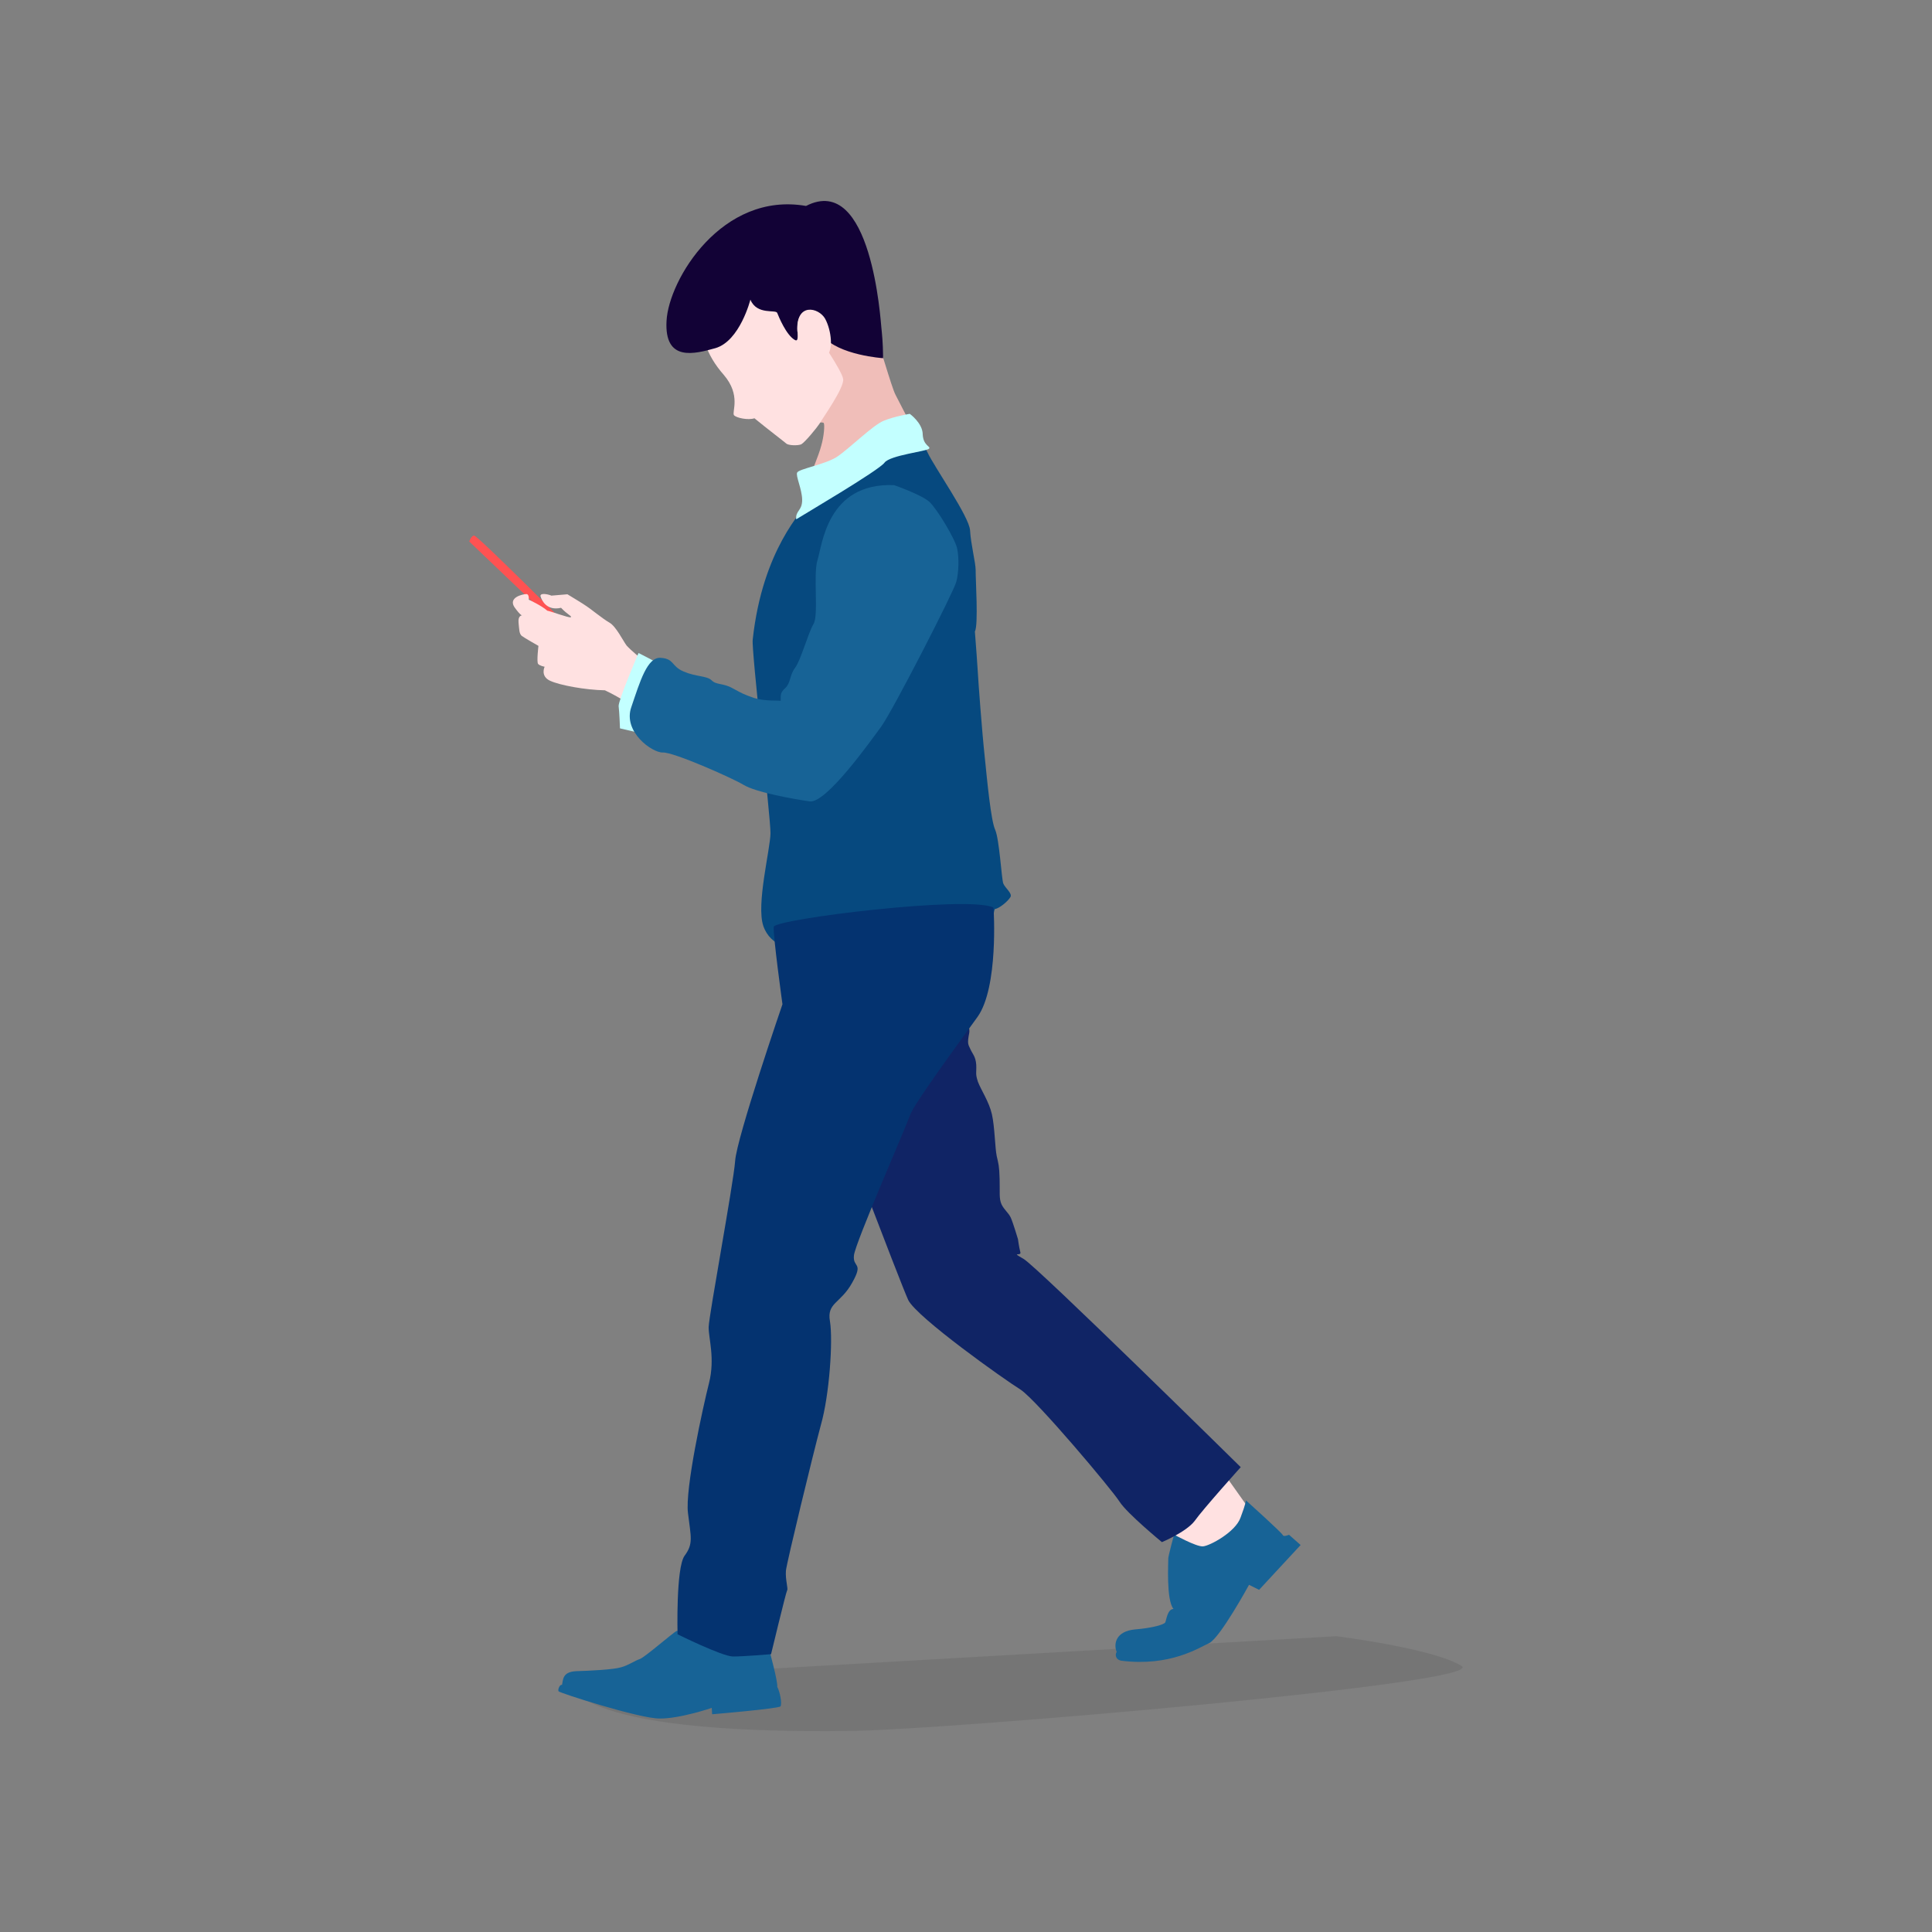 <?xml version="1.0" encoding="utf-8"?>
<!-- Generator: Adobe Illustrator 16.0.0, SVG Export Plug-In . SVG Version: 6.00 Build 0)  -->
<!DOCTYPE svg PUBLIC "-//W3C//DTD SVG 1.1//EN" "http://www.w3.org/Graphics/SVG/1.1/DTD/svg11.dtd">
<svg version="1.1" id="Layer_1" xmlns="http://www.w3.org/2000/svg" xmlns:xlink="http://www.w3.org/1999/xlink" x="0px" y="0px"
	 width="10px" height="10px" viewBox="0 0 10 10" enable-background="new 0 0 10 10" xml:space="preserve">
<rect x="0" y="0" width="10" height="10" fill="#808080" stroke="none"/>
<g>
	<path opacity="0.1" fill="#1C1918" enable-background="new    " d="M2.946,8.697c0,0-0.047,0.285,1.475,0.262
		c0.498-0.008,3.29-0.246,3.144-0.336C7.418,8.531,6.916,8.469,6.916,8.469L2.946,8.697z"/>
	<path fill="#FF5252" d="M2.957,3.258c0,0-0.486-0.487-0.503-0.486C2.438,2.773,2.429,2.803,2.429,2.803l0.508,0.485L2.957,3.258z"
		/>
	<path fill="#06497F" d="M4.612,2.173c0,0,0.157,0.095,0.189,0.169c0.034,0.074,0.216,0.332,0.22,0.403
		C5.025,2.817,5.05,2.913,5.05,2.951C5.049,2.992,5.065,3.235,5.046,3.269c0.007,0.088,0.012,0.162,0.015,0.207
		C5.063,3.52,5.083,3.789,5.097,3.918c0.013,0.128,0.032,0.329,0.054,0.377C5.173,4.345,5.184,4.55,5.193,4.573
		c0.009,0.023,0.048,0.051,0.037,0.07c-0.012,0.021-0.057,0.059-0.08,0.062C5.13,4.729,5.162,4.933,5.11,4.954
		C5.059,4.976,5.035,4.994,4.89,5C4.745,5.007,4.405,5.076,4.23,5.05C4.056,5.023,4.116,4.938,4.109,4.922
		c-0.006-0.016-0.12-0.019-0.158-0.129C3.913,4.682,3.987,4.396,3.988,4.313c0.001-0.081-0.099-0.945-0.092-1.002
		c0.051-0.471,0.264-0.672,0.28-0.705c0.016-0.034,0.109-0.278,0.195-0.342C4.458,2.201,4.612,2.173,4.612,2.173z"/>
	<path fill="#F0BEB9" d="M4.477,1.481c0,0,0.033,0.22,0.05,0.246c0.019,0.027,0.087,0.279,0.109,0.318
		c0.021,0.04,0.107,0.208,0.107,0.208S4.523,2.43,4.396,2.44C4.271,2.453,4.184,2.486,4.184,2.486s0.055-0.131,0.067-0.18
		C4.265,2.257,4.269,2.202,4.264,2.19C4.259,2.182,4.219,2.191,4.219,2.191S3.925,1.747,4.032,1.567
		C4.137,1.388,4.477,1.481,4.477,1.481z"/>
	<path fill="#FFE1E1" d="M6.298,7.574l0.173,0.244c0,0-0.063,0.252-0.159,0.291C6.217,8.15,6.379,8.102,6.217,8.143
		C6.211,8.145,6.014,7.84,6.014,7.84L6.298,7.574z"/>
	<path fill="#176396" d="M6.449,7.766c0,0,0.187,0.168,0.191,0.18c0.004,0.01,0.032-0.002,0.032-0.002l0.06,0.053L6.517,8.229
		L6.465,8.203c0,0-0.148,0.271-0.205,0.301C6.205,8.529,6.057,8.627,5.805,8.596C5.769,8.59,5.773,8.557,5.78,8.551
		C5.762,8.506,5.778,8.443,5.874,8.434C5.97,8.426,6.025,8.408,6.031,8.398s0.011-0.07,0.043-0.07
		C6.035,8.281,6.048,8.08,6.047,8.066c0-0.012,0.03-0.123,0.03-0.123s0.114,0.063,0.149,0.061S6.395,7.93,6.421,7.855
		C6.449,7.781,6.449,7.766,6.449,7.766z"/>
	<path fill="#176396" d="M3.983,8.545c0,0,0.044,0.16,0.04,0.186C4.036,8.754,4.049,8.816,4.04,8.832
		C4.031,8.844,3.686,8.873,3.686,8.873L3.684,8.84c0,0-0.167,0.057-0.271,0.055c-0.104,0-0.519-0.133-0.522-0.141
		C2.886,8.746,2.897,8.717,2.909,8.721C2.915,8.695,2.91,8.654,2.981,8.65c0.07-0.002,0.194-0.008,0.233-0.02
		c0.038-0.01,0.073-0.035,0.098-0.043c0.027-0.01,0.172-0.137,0.19-0.145C3.52,8.434,3.657,8.492,3.756,8.51
		c0.1,0.018,0.219-0.004,0.219-0.004L3.983,8.545z"/>
	<path fill="#102465" d="M4.869,4.809c0,0,0.159,0.477,0.148,0.536c-0.012,0.06-0.005,0.061,0.006,0.086
		c0.01,0.023,0.027,0.037,0.03,0.08C5.055,5.555,5.047,5.555,5.062,5.6c0.016,0.042,0.057,0.102,0.072,0.167
		c0.015,0.066,0.016,0.175,0.025,0.217c0.009,0.04,0.013,0.048,0.015,0.118S5.17,6.203,5.184,6.234
		C5.199,6.264,5.22,6.277,5.232,6.303C5.244,6.33,5.269,6.414,5.269,6.414S5.274,6.453,5.281,6.48
		C5.29,6.506,5.226,6.475,5.298,6.516c0.073,0.043,1.124,1.078,1.124,1.078S6.225,7.813,6.183,7.873
		C6.139,7.93,6.014,7.982,6.014,7.982s-0.18-0.148-0.219-0.209C5.756,7.711,5.368,7.25,5.283,7.193
		C5.196,7.139,4.747,6.82,4.701,6.729C4.658,6.635,4.272,5.618,4.272,5.618L4.227,4.823L4.869,4.809z"/>
	<path fill="#FFE1E1" d="M3.323,3.413c0,0-0.058-0.047-0.08-0.072C3.224,3.315,3.189,3.243,3.155,3.223
		c-0.034-0.019-0.106-0.078-0.12-0.086C3.02,3.126,2.937,3.076,2.937,3.076S2.868,3.082,2.854,3.083
		C2.833,3.074,2.793,3.068,2.798,3.087c0.006,0.021,0.032,0.076,0.106,0.059C2.939,3.183,2.963,3.19,2.954,3.195
		C2.944,3.199,2.846,3.162,2.833,3.161C2.801,3.133,2.737,3.104,2.737,3.104S2.74,3.074,2.724,3.075
		c-0.018,0-0.095,0.017-0.061,0.068c0.035,0.049,0.041,0.042,0.041,0.042S2.68,3.183,2.684,3.223C2.688,3.261,2.687,3.278,2.7,3.291
		c0.013,0.01,0.087,0.052,0.087,0.052s-0.01,0.082-0.002,0.093c0.007,0.01,0.034,0.015,0.034,0.015S2.795,3.5,2.848,3.524
		c0.051,0.023,0.18,0.047,0.283,0.049C3.217,3.613,3.313,3.68,3.313,3.68S3.37,3.661,3.398,3.6C3.429,3.539,3.43,3.515,3.323,3.413z
		"/>
	<path fill="#C3FFFF" d="M3.436,3.453C3.431,3.443,3.305,3.38,3.305,3.38S3.2,3.625,3.202,3.655C3.206,3.685,3.209,3.77,3.209,3.77
		l0.175,0.041L3.436,3.453z"/>
	<path fill="#043370" d="M5.143,4.707c0,0,0.026,0.402-0.083,0.556c-0.11,0.152-0.333,0.456-0.35,0.51
		C4.692,5.827,4.426,6.434,4.42,6.498C4.413,6.564,4.472,6.531,4.411,6.639C4.351,6.748,4.278,6.742,4.296,6.84
		c0.016,0.1-0.003,0.381-0.047,0.535C4.207,7.531,4.073,8.084,4.068,8.129C4.064,8.176,4.081,8.225,4.074,8.232
		c-0.006,0.01-0.083,0.33-0.083,0.33S3.852,8.574,3.793,8.574C3.735,8.572,3.507,8.459,3.507,8.459S3.498,8.117,3.543,8.053
		C3.59,7.99,3.576,7.957,3.561,7.832C3.545,7.707,3.638,7.285,3.67,7.158S3.667,6.926,3.668,6.869
		c0.001-0.059,0.128-0.74,0.137-0.859c0.007-0.119,0.245-0.812,0.245-0.812S4,4.837,4.005,4.797c0.006-0.04,1.003-0.163,1.136-0.1"
		/>
	<path fill="#FFE1E1" d="M3.824,1.251C3.788,1.284,3.628,1.393,3.623,1.559C3.618,1.728,3.654,1.835,3.746,1.94
		c0.091,0.106,0.041,0.192,0.053,0.209c0.012,0.014,0.073,0.027,0.106,0.016c0.063,0.052,0.154,0.121,0.165,0.131
		c0.01,0.009,0.055,0.012,0.077,0.004C4.168,2.288,4.231,2.21,4.241,2.194C4.25,2.176,4.373,2.005,4.364,1.961
		c-0.007-0.044-0.13-0.221-0.13-0.221s0.371,0.005,0.229-0.29C4.323,1.153,3.975,1.119,3.824,1.251z"/>
	<path fill="#176396" d="M4.628,2.511c0,0,0.14,0.049,0.182,0.086c0.041,0.038,0.133,0.192,0.144,0.241
		c0.011,0.05,0.008,0.127-0.004,0.173c-0.011,0.047-0.328,0.666-0.389,0.75C4.5,3.844,4.275,4.16,4.191,4.148
		c-0.083-0.012-0.28-0.047-0.343-0.086c-0.062-0.037-0.363-0.17-0.417-0.167C3.376,3.897,3.222,3.787,3.268,3.659
		C3.312,3.53,3.35,3.398,3.421,3.405c0.07,0.005,0.052,0.043,0.118,0.071c0.066,0.028,0.118,0.021,0.144,0.045
		c0.026,0.026,0.059,0.013,0.11,0.042c0.052,0.028,0.054,0.03,0.111,0.05C3.961,3.63,4.022,3.625,4.041,3.627
		c0-0.035-0.002-0.042,0.025-0.067c0.027-0.027,0.021-0.066,0.049-0.103C4.144,3.42,4.182,3.279,4.21,3.231
		C4.239,3.186,4.208,2.978,4.231,2.9C4.256,2.826,4.278,2.497,4.628,2.511z"/>
	<path fill="#C3FFFF" d="M4.709,2.142c0,0,0.067,0.048,0.067,0.107C4.779,2.308,4.819,2.31,4.809,2.322
		c-0.01,0.014-0.203,0.034-0.231,0.073c-0.029,0.04-0.426,0.273-0.457,0.293C4.117,2.641,4.153,2.645,4.152,2.585
		C4.15,2.528,4.118,2.465,4.126,2.446c0.009-0.019,0.141-0.041,0.204-0.08c0.063-0.041,0.188-0.166,0.244-0.188
		C4.629,2.155,4.709,2.142,4.709,2.142z"/>
	<path fill="#120236" d="M4.571,1.854c0,0-0.231-0.015-0.313-0.116c-0.082-0.101-0.063-0.121-0.076-0.12
		C4.086,1.624,4.156,1.784,4.113,1.759C4.069,1.733,4.031,1.64,4.023,1.62C4.017,1.6,3.918,1.633,3.884,1.551
		c0,0-0.054,0.214-0.181,0.251C3.595,1.832,3.438,1.875,3.45,1.661C3.461,1.448,3.737,0.99,4.172,1.066
		c0.34-0.175,0.386,0.599,0.39,0.63C4.565,1.729,4.57,1.765,4.571,1.854z"/>
	<path fill="#FFE1E1" d="M4.127,1.716C4.118,1.563,4.238,1.591,4.271,1.65c0.033,0.061,0.043,0.164,0.008,0.19
		S4.205,1.831,4.202,1.829L4.127,1.716z"/>
</g>
</svg>
